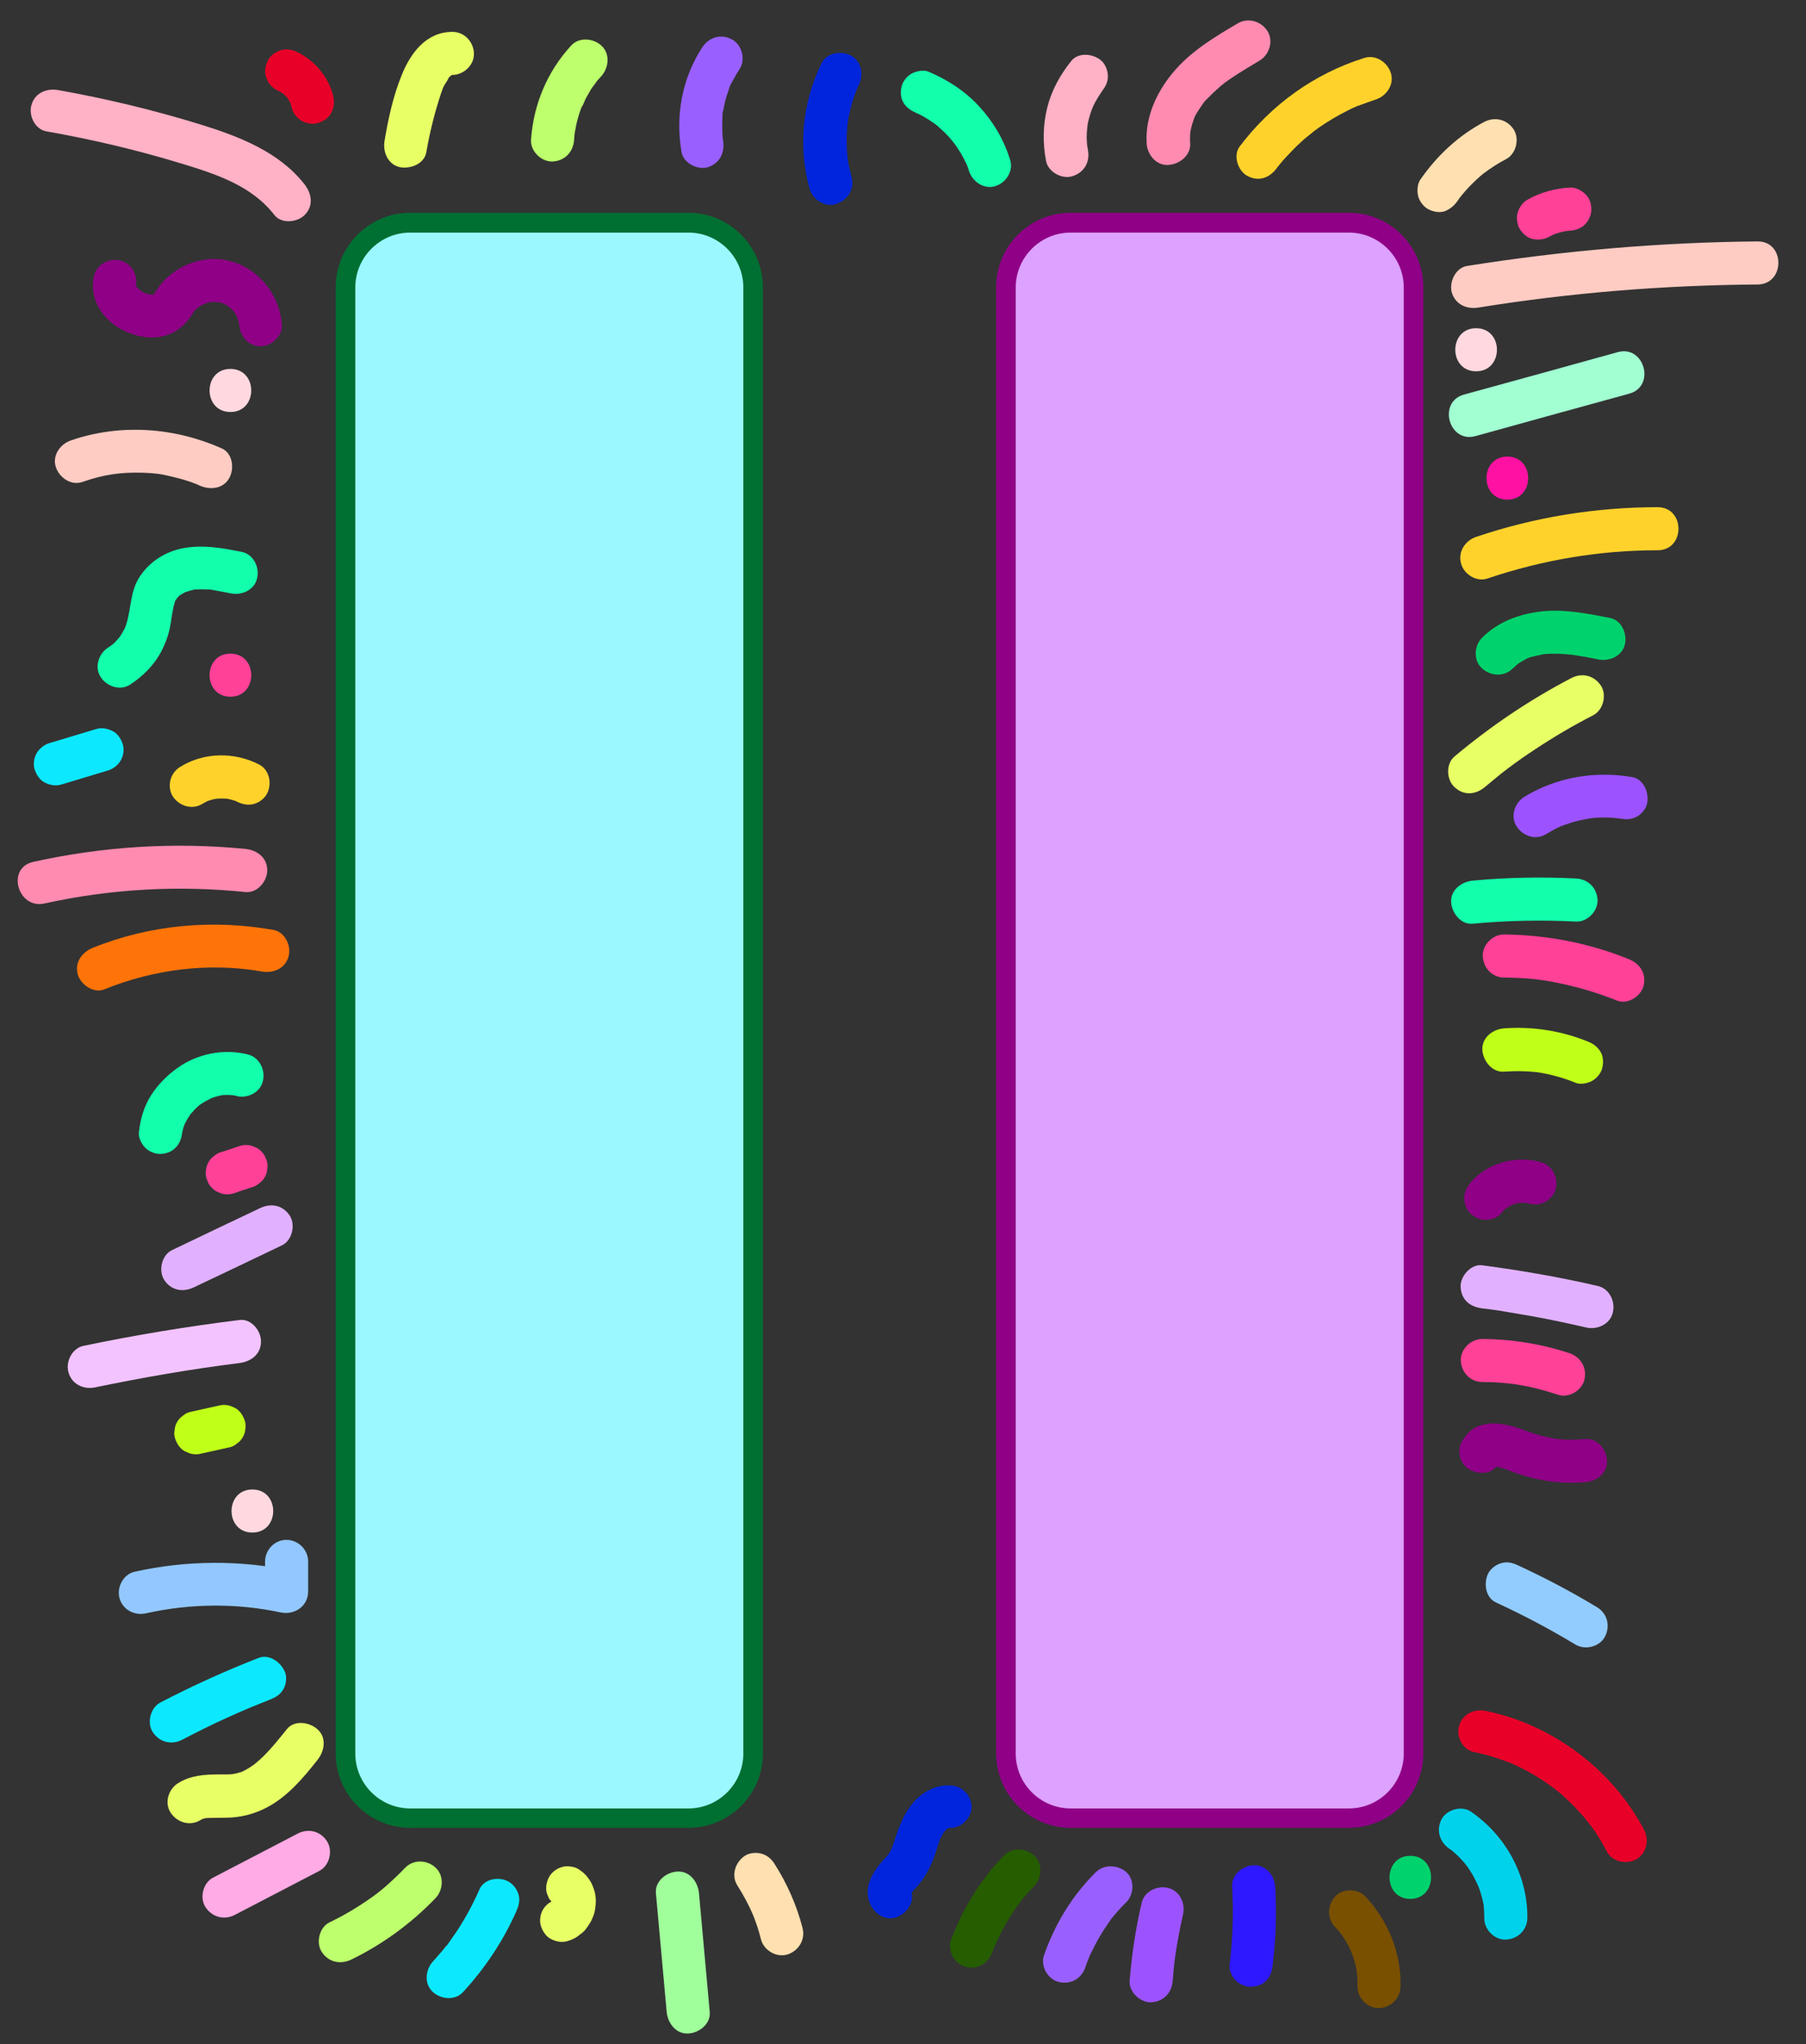 <?xml version="1.0" encoding="utf-8"?>
<!-- Generator: Adobe Illustrator 25.0.1, SVG Export Plug-In . SVG Version: 6.00 Build 0)  -->
<svg version="1.1" id="Layer_1" xmlns="http://www.w3.org/2000/svg" xmlns:xlink="http://www.w3.org/1999/xlink" x="0px" y="0px"
	 viewBox="0 0 83.87 94.91" style="enable-background:new 0 0 83.87 94.91;" xml:space="preserve">
<rect x="0" y="0" width="83.87" height="94.91" fill="#333333" stroke="none"/>
<style type="text/css">
	.st0{fill:#9BF8FF;}
	.st1{fill:#006F32;}
	.st2{fill:#DDA1FF;}
	.st3{fill:#8F0086;}
	.st4{fill:#12FFAC;}
	.st5{fill:#0025DC;}
	.st6{fill:#E9FF66;}
	.st7{fill:#FF7409;}
	.st8{fill:#FFD22B;}
	.st9{fill:#A1FFD2;}
	.st10{fill:#92C8FF;}
	.st11{fill:#E1B1FF;}
	.st12{fill:#FFB1C5;}
	.st13{fill:#FFCCC3;}
	.st14{fill:#FFE0B1;}
	.st15{fill:#A0FF9B;}
	.st16{fill:#BDFF6C;}
	.st17{fill:#C0FF18;}
	.st18{fill:#92CCFF;}
	.st19{fill:#9960FF;}
	.st20{fill:#00D2EC;}
	.st21{fill:#E90028;}
	.st22{fill:#255D00;}
	.st23{fill:#794F00;}
	.st24{fill:#2E18FF;}
	.st25{fill:#9C53FF;}
	.st26{fill:#FF8BB1;}
	.st27{fill:#F2C3FF;}
	.st28{fill:#0CE9FF;}
	.st29{fill:#FFABE5;}
	.st30{fill:#FF4198;}
	.st31{fill:#00D36D;}
	.st32{fill:#FF12A3;}
	.st33{fill:#FFD9DF;}
</style>
<g>
	<path class="st0" d="M19.05,84.43c-1.66,0-3-1.35-3-3.01V13.35c0-1.66,1.35-3,3-3h12.92c1.66,0,3.01,1.35,3.01,3v68.07
		c0,1.66-1.35,3.01-3.01,3.01H19.05z"/>
	<path class="st1" d="M31.97,10.8c1.4,0,2.55,1.14,2.55,2.55v68.07c0,1.4-1.14,2.55-2.55,2.55H19.05c-1.4,0-2.55-1.14-2.55-2.55
		V13.35c0-1.4,1.14-2.55,2.55-2.55H31.97 M31.97,9.88H19.05c-1.91,0-3.46,1.55-3.46,3.46v68.07c0,1.91,1.55,3.46,3.46,3.46h12.92
		c1.91,0,3.46-1.55,3.46-3.46V13.35C35.43,11.43,33.88,9.88,31.97,9.88L31.97,9.88z"/>
</g>
<g>
	<path class="st2" d="M49.72,84.43c-1.66,0-3-1.35-3-3.01V13.35c0-1.66,1.35-3,3-3h12.92c1.66,0,3.01,1.35,3.01,3v68.07
		c0,1.66-1.35,3.01-3.01,3.01H49.72z"/>
	<path class="st3" d="M62.64,10.8c1.4,0,2.55,1.14,2.55,2.55v68.07c0,1.4-1.14,2.55-2.55,2.55H49.72c-1.4,0-2.55-1.14-2.55-2.55
		V13.35c0-1.4,1.14-2.55,2.55-2.55H62.64 M62.64,9.88H49.72c-1.91,0-3.46,1.55-3.46,3.46v68.07c0,1.91,1.55,3.46,3.46,3.46h12.92
		c1.91,0,3.46-1.55,3.46-3.46V13.35C66.1,11.43,64.55,9.88,62.64,9.88L62.64,9.88z"/>
</g>
<g>
	<g>
		<path class="st3" d="M13.09,15.07c-0.15-2-2.08-3.54-4.08-2.9c-0.47,0.15-0.89,0.39-1.26,0.73c-0.18,0.16-0.33,0.36-0.47,0.56
			c-0.03,0.05-0.15,0.22-0.14,0.21c-0.09,0.14-0.05-0.04,0.03,0c0.07-0.02,0.05-0.02-0.05,0.01c0.1-0.01,0.11-0.01,0.04,0
			c-0.04,0-0.29-0.02-0.2,0c0.1,0.02-0.16-0.05-0.2-0.06c-0.07-0.02-0.06-0.02,0.01,0.01c-0.04-0.02-0.09-0.04-0.13-0.07
			c-0.04-0.02-0.23-0.15-0.19-0.12c0.1,0.08-0.19-0.22-0.11-0.11c0.08,0.1-0.13-0.25-0.06-0.11c0.02,0.03,0.03,0.07,0.02,0.12
			c0-0.12,0-0.12,0-0.01c0.12-0.53-0.16-1.08-0.7-1.23c-0.51-0.14-1.11,0.17-1.23,0.7c-0.27,1.13,0.47,2.15,1.48,2.6
			c1.08,0.48,2.25,0.36,2.97-0.65c0.06-0.09,0.12-0.18,0.18-0.27C9.05,14.4,9.04,14.41,9,14.47c0.03-0.04,0.06-0.07,0.1-0.1
			c0.03-0.03,0.07-0.07,0.1-0.1c-0.07,0.05-0.07,0.05-0.01,0.01c0.09-0.06,0.19-0.12,0.29-0.17c-0.15,0.08,0.07-0.02,0.12-0.04
			c0.09-0.03,0.18-0.05,0.28-0.06c-0.18,0.03,0.06,0.01,0.11,0.01c0.03,0,0.3,0.04,0.11,0c0.09,0.02,0.18,0.04,0.28,0.07
			c-0.17-0.05,0.08,0.04,0.11,0.06c0.03,0.02,0.24,0.16,0.11,0.06c0.07,0.06,0.14,0.13,0.21,0.2c0.15,0.14-0.02-0.06,0.08,0.1
			c0.05,0.08,0.1,0.16,0.14,0.25c-0.08-0.16,0.04,0.12,0.05,0.16c0.01,0.05,0.02,0.09,0.03,0.14c-0.01-0.11-0.01-0.1,0,0.02
			c0.04,0.54,0.43,1,1,1C12.6,16.07,13.13,15.61,13.09,15.07L13.09,15.07z"/>
	</g>
</g>
<g>
	<g>
		<path class="st3" d="M69.48,68.1c0.02-0.03,0.05-0.06,0.08-0.09c-0.13,0.09-0.15,0.11-0.07,0.05c-0.16,0.06-0.18,0.07-0.08,0.04
			c0.1-0.02,0.07-0.02-0.09,0c0.02,0.01,0.23,0.01,0.25,0C69.4,68.08,69.38,68.07,69.48,68.1c0.05,0.01,0.09,0.02,0.14,0.03
			c0.37,0.09,0.72,0.26,1.09,0.37c0.94,0.29,1.95,0.41,2.92,0.32c0.52-0.04,1.03-0.43,1-1c-0.02-0.5-0.44-1.05-1-1
			c-0.25,0.02-0.5,0.03-0.75,0.03c-0.13,0-0.26-0.01-0.4-0.02c-0.06,0-0.12-0.01-0.18-0.02c-0.1-0.01-0.09-0.01,0,0
			c-0.51-0.07-1.01-0.21-1.49-0.39c-0.87-0.34-2.08-0.61-2.75,0.26c-0.17,0.22-0.29,0.42-0.29,0.71c0,0.25,0.11,0.54,0.29,0.71
			C68.42,68.43,69.14,68.54,69.48,68.1L69.48,68.1z"/>
	</g>
</g>
<g>
	<g>
		<path class="st3" d="M69.7,56.35c0.1-0.12,0.21-0.23,0.34-0.33c-0.07,0.05-0.13,0.1-0.2,0.16c0.15-0.12,0.32-0.21,0.49-0.29
			c-0.08,0.03-0.16,0.07-0.24,0.1c0.19-0.08,0.38-0.13,0.58-0.16c-0.09,0.01-0.18,0.02-0.27,0.04c0.2-0.03,0.4-0.03,0.6,0
			c-0.09-0.01-0.18-0.02-0.27-0.04c0.1,0.01,0.2,0.04,0.29,0.06c0.25,0.07,0.55,0.03,0.77-0.1c0.21-0.12,0.41-0.36,0.46-0.6
			c0.12-0.53-0.16-1.07-0.7-1.23c-1.14-0.33-2.51,0.04-3.27,0.97C68.12,55.14,68,55.36,68,55.64c0,0.25,0.11,0.54,0.29,0.71
			c0.19,0.17,0.44,0.3,0.71,0.29C69.25,56.63,69.54,56.55,69.7,56.35L69.7,56.35z"/>
	</g>
</g>
<g>
	<g>
		<path class="st4" d="M68.39,42.89c1.6-0.15,3.2-0.18,4.8-0.1c0.52,0.03,1.02-0.48,1-1c-0.03-0.57-0.44-0.97-1-1
			c-1.6-0.08-3.2-0.05-4.8,0.1c-0.52,0.05-1.03,0.43-1,1C67.42,42.39,67.84,42.94,68.39,42.89L68.39,42.89z"/>
	</g>
</g>
<g>
	<g>
		<path class="st4" d="M46.91,7.42c-0.29-0.93-0.78-1.77-1.44-2.48C44.81,4.22,44,3.7,43.1,3.32c-0.22-0.09-0.57-0.01-0.77,0.1
			c-0.21,0.12-0.41,0.36-0.46,0.6c-0.06,0.26-0.05,0.54,0.1,0.77c0.15,0.23,0.34,0.35,0.6,0.46c-0.32-0.13,0,0,0.08,0.04
			c0.08,0.04,0.17,0.08,0.25,0.13c0.16,0.09,0.32,0.19,0.47,0.3c0.03,0.02,0.07,0.05,0.1,0.07c0.15,0.11-0.18-0.14-0.04-0.03
			c0.08,0.06,0.16,0.13,0.23,0.2c0.14,0.12,0.27,0.25,0.4,0.39c0.06,0.07,0.12,0.14,0.18,0.21c0.03,0.03,0.05,0.07,0.08,0.1
			c-0.2-0.22-0.08-0.1-0.03-0.04c0.11,0.15,0.21,0.3,0.31,0.46c0.09,0.16,0.18,0.32,0.26,0.49c0.01,0.03,0.03,0.06,0.04,0.09
			c-0.02-0.05-0.04-0.1-0.06-0.15c0,0.03,0.05,0.12,0.06,0.14c0.04,0.09,0.07,0.19,0.1,0.29c0.16,0.5,0.7,0.87,1.23,0.7
			C46.71,8.49,47.08,7.95,46.91,7.42L46.91,7.42z"/>
	</g>
</g>
<g>
	<g>
		<path class="st4" d="M11.24,25.63c-0.92-0.19-1.84-0.35-2.77-0.17c-0.8,0.16-1.52,0.62-1.97,1.3c-0.45,0.66-0.4,1.44-0.62,2.17
			c-0.02,0.08-0.05,0.16-0.08,0.23c0.06-0.16,0.01-0.01-0.03,0.06c-0.08,0.15-0.16,0.29-0.26,0.42c0.1-0.14,0,0-0.05,0.05
			c-0.05,0.05-0.09,0.1-0.14,0.15c-0.02,0.02-0.22,0.19-0.12,0.11c0.09-0.08-0.14,0.1-0.17,0.11c-0.44,0.28-0.66,0.9-0.36,1.37
			c0.28,0.44,0.9,0.66,1.37,0.36c0.6-0.39,1.13-0.92,1.46-1.56c0.17-0.33,0.3-0.67,0.38-1.03c0.07-0.34,0.1-0.69,0.18-1.03
			c0.02-0.07,0.04-0.14,0.06-0.22c0.07-0.23-0.09,0.12,0.04-0.09c0.02-0.02,0.15-0.2,0.06-0.1c-0.09,0.1,0.09-0.08,0.11-0.1
			c0.07-0.08-0.14,0.08,0.02-0.02c0.07-0.04,0.14-0.08,0.21-0.12c0.18-0.11-0.16,0.04,0.06-0.03c0.06-0.02,0.13-0.04,0.19-0.06
			c0.07-0.02,0.13-0.03,0.2-0.05c0.25-0.06-0.24,0,0.08-0.01c0.19-0.01,0.39-0.01,0.58,0c0.09,0.01,0.18,0.01,0.26,0.03
			c-0.17-0.02,0.16,0.03,0.15,0.03c0.21,0.04,0.42,0.08,0.63,0.12c0.51,0.11,1.11-0.15,1.23-0.7
			C12.06,26.36,11.79,25.75,11.24,25.63L11.24,25.63z"/>
	</g>
</g>
<g>
	<g>
		<path class="st4" d="M8.46,52.59c0.02-0.19-0.05,0.24-0.01,0.06c0.01-0.05,0.02-0.1,0.03-0.15c0.02-0.1,0.05-0.19,0.09-0.29
			c0.01-0.03,0.02-0.06,0.04-0.09c-0.02,0.05-0.04,0.1-0.06,0.15c0.01-0.04,0.05-0.1,0.06-0.14c0.05-0.09,0.09-0.18,0.15-0.26
			c0.03-0.04,0.06-0.08,0.08-0.13c0.05-0.08,0.15-0.14-0.03,0.04c0.07-0.07,0.13-0.15,0.2-0.23c0.07-0.07,0.14-0.14,0.22-0.21
			c0.05-0.05,0.21-0.15-0.04,0.03c0.04-0.03,0.08-0.06,0.12-0.09c0.17-0.12,0.35-0.21,0.53-0.3c0.16-0.08-0.23,0.08-0.05,0.02
			c0.05-0.02,0.09-0.03,0.14-0.05c0.1-0.03,0.19-0.06,0.29-0.08c0.05-0.01,0.1-0.02,0.15-0.03c0.17-0.03-0.26,0.02-0.07,0.01
			c0.09-0.01,0.18-0.01,0.28-0.01c0.1,0,0.2,0.01,0.3,0.02c0.11,0-0.28-0.05-0.07-0.01c0.06,0.01,0.12,0.02,0.17,0.04
			c0.51,0.13,1.11-0.16,1.23-0.7c0.12-0.52-0.16-1.09-0.7-1.23c-1.11-0.28-2.33-0.04-3.26,0.62c-0.49,0.35-0.9,0.76-1.23,1.27
			c-0.34,0.53-0.5,1.11-0.57,1.73c-0.03,0.24,0.13,0.54,0.29,0.71c0.17,0.17,0.46,0.3,0.71,0.29C8.05,53.56,8.4,53.15,8.46,52.59
			L8.46,52.59z"/>
	</g>
</g>
<g>
	<g>
		<path class="st5" d="M39.55,8.23c-0.05-0.19-0.1-0.39-0.14-0.59c-0.02-0.11-0.04-0.23-0.06-0.34c0.03,0.23,0-0.03,0-0.08
			c-0.04-0.42-0.04-0.84-0.01-1.25c0.01-0.1,0.02-0.2,0.03-0.3c-0.03,0.24,0.01-0.07,0.02-0.12c0.04-0.2,0.08-0.4,0.13-0.59
			c0.05-0.19,0.11-0.39,0.18-0.58c0.02-0.04,0.13-0.33,0.04-0.12c0.05-0.11,0.09-0.21,0.14-0.31c0.23-0.47,0.14-1.1-0.36-1.37
			c-0.45-0.24-1.12-0.14-1.37,0.36c-0.88,1.81-1.1,3.88-0.55,5.83c0.14,0.5,0.71,0.87,1.23,0.7C39.36,9.3,39.7,8.77,39.55,8.23
			L39.55,8.23z"/>
	</g>
</g>
<g>
	<g>
		<path class="st5" d="M44.12,82.9c-0.67-0.03-1.31,0.32-1.73,0.82c-0.42,0.51-0.64,1.09-0.84,1.71c-0.04,0.12-0.08,0.24-0.12,0.35
			c-0.08,0.22,0.1-0.2,0,0.01c-0.03,0.06-0.06,0.12-0.09,0.18c-0.03,0.06-0.07,0.11-0.11,0.17c-0.1,0.17,0.13-0.15,0,0
			c-0.08,0.08-0.15,0.17-0.23,0.25c-0.47,0.53-0.89,1.21-0.62,1.94c0.18,0.49,0.69,0.87,1.23,0.7c0.48-0.16,0.89-0.7,0.7-1.23
			c-0.01-0.03-0.06-0.21-0.02-0.03c0.01,0.1,0.01,0.11,0.01,0.03c-0.01,0.05-0.01,0.11-0.02,0.16c0.03-0.16-0.09,0.16-0.03,0.06
			c0.03-0.04,0.05-0.08,0.07-0.12c0.09-0.15-0.11,0.13-0.03,0.03c0.03-0.04,0.07-0.08,0.1-0.12c0.07-0.08,0.14-0.15,0.21-0.23
			c0.38-0.44,0.62-0.9,0.81-1.44c0.07-0.2,0.13-0.41,0.2-0.62c0.02-0.05,0.04-0.11,0.06-0.16c0.04-0.12-0.1,0.19-0.01,0.03
			c0.05-0.09,0.09-0.19,0.15-0.28c0.02-0.03,0.13-0.18,0.03-0.05c-0.11,0.13,0.03-0.03,0.04-0.04c0.03-0.03,0.06-0.06,0.09-0.09
			c0.02-0.02,0.04-0.04,0.07-0.06c0.06-0.05,0.03-0.03-0.08,0.06c0.03-0.01,0.07-0.04,0.1-0.06c0.16-0.1-0.15,0.04-0.05,0.02
			c0.03-0.01,0.12-0.02,0.14-0.04c-0.05,0.01-0.1,0.02-0.15,0.02c0.04,0,0.08,0,0.12,0c0.52,0.02,1.02-0.48,1-1
			C45.09,83.34,44.68,82.92,44.12,82.9L44.12,82.9z"/>
	</g>
</g>
<g>
	<g>
		<path class="st6" d="M68.95,36.55c0.19-0.16,0.39-0.32,0.58-0.48c0.05-0.04,0.1-0.08,0.15-0.12c0.24-0.19-0.08,0.06,0.06-0.05
			c0.1-0.08,0.2-0.15,0.3-0.23c0.41-0.31,0.84-0.61,1.27-0.89c0.86-0.57,1.76-1.1,2.68-1.57c0.46-0.24,0.64-0.93,0.36-1.37
			c-0.31-0.47-0.87-0.62-1.37-0.36c-1.94,1.01-3.76,2.24-5.44,3.65c-0.4,0.34-0.37,1.07,0,1.41C67.96,36.95,68.52,36.91,68.95,36.55
			L68.95,36.55z"/>
	</g>
</g>
<g>
	<g>
		<path class="st6" d="M19.8,7.06c0.16-0.93,0.39-1.85,0.69-2.75c0.03-0.07,0.05-0.15,0.08-0.22c0.06-0.17-0.07,0.16-0.02,0.04
			c0.02-0.04,0.03-0.07,0.05-0.11c0.08-0.15,0.19-0.29,0.26-0.44c-0.03,0.07-0.13,0.16-0.03,0.04c0.03-0.03,0.05-0.06,0.08-0.08
			c0.03-0.03,0.06-0.05,0.08-0.08c0.08-0.08-0.19,0.12-0.05,0.04c0.02-0.01,0.08-0.03,0.09-0.05c-0.02,0.03-0.22,0.07-0.09,0.04
			c0.04-0.01,0.2-0.04,0.03-0.02c-0.19,0.02,0,0.01,0.04,0.01c0.52,0,1.02-0.46,1-1c-0.02-0.54-0.44-1-1-1
			c-1.22,0-1.95,0.99-2.36,2.02c-0.39,0.96-0.62,2.01-0.79,3.03c-0.09,0.51,0.14,1.1,0.7,1.23C19.06,7.86,19.71,7.61,19.8,7.06
			L19.8,7.06z"/>
	</g>
</g>
<g>
	<g>
		<path class="st6" d="M25.87,88.5c0,0,0.01,0.01,0.01,0.01c-0.07-0.05-0.13-0.1-0.2-0.16c0.04,0.04,0.08,0.07,0.12,0.12
			c-0.05-0.07-0.1-0.13-0.16-0.2c0.04,0.05,0.07,0.11,0.1,0.17c-0.03-0.08-0.07-0.16-0.1-0.24c0.03,0.08,0.05,0.16,0.06,0.24
			c-0.01-0.09-0.02-0.18-0.04-0.27c0.01,0.09,0.01,0.18,0,0.27c0.01-0.09,0.02-0.18,0.04-0.27c-0.01,0.09-0.04,0.18-0.07,0.26
			c0.03-0.08,0.07-0.16,0.1-0.24c-0.03,0.08-0.07,0.15-0.13,0.21c0.05-0.07,0.1-0.13,0.16-0.2c-0.04,0.05-0.09,0.1-0.14,0.14
			c0.07-0.05,0.13-0.1,0.2-0.16c-0.05,0.04-0.1,0.07-0.16,0.09c0.08-0.03,0.16-0.07,0.24-0.1c-0.03,0.01-0.05,0.02-0.08,0.03
			c-0.25,0.08-0.47,0.24-0.6,0.46c-0.13,0.21-0.18,0.53-0.1,0.77c0.08,0.24,0.23,0.48,0.46,0.6c0.23,0.12,0.51,0.18,0.77,0.1
			c0.16-0.05,0.32-0.11,0.46-0.21c0.09-0.07,0.19-0.14,0.28-0.22c0.09-0.08,0.16-0.19,0.23-0.29c0.05-0.07,0.09-0.14,0.13-0.21
			c0.07-0.15,0.14-0.3,0.17-0.46c0.06-0.33,0.08-0.66-0.03-0.99c-0.05-0.15-0.11-0.31-0.2-0.44c-0.07-0.1-0.14-0.2-0.23-0.29
			c-0.09-0.09-0.19-0.16-0.29-0.23c-0.11-0.07-0.24-0.11-0.37-0.12c-0.13-0.03-0.27-0.02-0.4,0.02c-0.23,0.06-0.48,0.24-0.6,0.46
			c-0.12,0.23-0.18,0.51-0.1,0.77c0.03,0.08,0.07,0.16,0.1,0.24C25.6,88.29,25.72,88.41,25.87,88.5L25.87,88.5z"/>
	</g>
</g>
<g>
	<g>
		<path class="st6" d="M13.32,80.29c-0.32,0.4-0.64,0.8-1,1.17c-0.09,0.09-0.17,0.17-0.26,0.25c-0.05,0.04-0.1,0.09-0.15,0.13
			c-0.02,0.02-0.2,0.15-0.08,0.07c0.11-0.08-0.09,0.06-0.09,0.06c-0.04,0.03-0.09,0.06-0.13,0.09c-0.11,0.07-0.22,0.13-0.34,0.19
			c-0.13,0.07,0.01,0.02,0.03-0.01c-0.01,0.02-0.15,0.05-0.18,0.06c-0.11,0.04-0.22,0.06-0.34,0.08c-0.24,0.05,0.13,0-0.01,0
			c-0.07,0-0.14,0.01-0.21,0.01c-0.13,0-0.25,0-0.38,0c-0.66,0-1.32,0.04-1.9,0.4c-0.45,0.27-0.66,0.91-0.36,1.37
			c0.29,0.45,0.89,0.65,1.37,0.36c0.01,0,0.22-0.12,0.1-0.06c-0.13,0.05,0.08-0.02,0.11-0.03c0.03-0.01,0.25-0.04,0.11-0.02
			c-0.15,0.02,0.11,0,0.11,0c0.27-0.01,0.54,0,0.8-0.01c0.65-0.01,1.26-0.16,1.84-0.46c0.98-0.5,1.72-1.38,2.39-2.23
			c0.32-0.41,0.43-1.02,0-1.41C14.38,79.96,13.67,79.85,13.32,80.29L13.32,80.29z"/>
	</g>
</g>
<g>
	<g>
		<path class="st7" d="M12.71,43.18c-2.82-0.5-5.73-0.25-8.4,0.83c-0.5,0.2-0.85,0.67-0.7,1.23c0.13,0.47,0.73,0.9,1.23,0.7
			c2.32-0.94,4.86-1.26,7.33-0.83c0.53,0.09,1.08-0.14,1.23-0.7C13.54,43.93,13.24,43.28,12.71,43.18L12.71,43.18z"/>
	</g>
</g>
<g>
	<g>
		<path class="st8" d="M59.29,7.81c0.11-0.15-0.06,0.06,0.02-0.03c0.04-0.05,0.09-0.11,0.13-0.16c0.08-0.1,0.16-0.19,0.24-0.28
			c0.17-0.18,0.34-0.36,0.52-0.54c0.19-0.18,0.38-0.36,0.59-0.52c0.05-0.04,0.11-0.09,0.16-0.13c0.11-0.1-0.13,0.09-0.01,0
			c0.11-0.08,0.22-0.16,0.33-0.24c0.42-0.29,0.86-0.55,1.32-0.78c0.11-0.06,0.22-0.11,0.34-0.16c0.06-0.03,0.13-0.06,0.19-0.08
			c-0.08,0.03-0.11,0.04-0.01,0.01c0.26-0.1,0.52-0.19,0.78-0.28c0.5-0.16,0.87-0.7,0.7-1.23c-0.16-0.5-0.7-0.87-1.23-0.7
			c-2.33,0.73-4.32,2.17-5.79,4.11c-0.32,0.42-0.08,1.14,0.36,1.37C58.45,8.45,58.96,8.26,59.29,7.81L59.29,7.81z"/>
	</g>
</g>
<g>
	<g>
		<path class="st8" d="M12.04,35.5c-1.15-0.59-2.55-0.58-3.66,0.1c-0.22,0.13-0.39,0.35-0.46,0.6c-0.07,0.24-0.04,0.56,0.1,0.77
			c0.29,0.45,0.89,0.65,1.37,0.36c0.12-0.07,0.24-0.14,0.37-0.19c-0.08,0.03-0.16,0.07-0.24,0.1c0.22-0.09,0.45-0.15,0.69-0.18
			c-0.09,0.01-0.18,0.02-0.27,0.04c0.24-0.03,0.48-0.03,0.71,0c-0.09-0.01-0.18-0.02-0.27-0.04c0.24,0.03,0.47,0.09,0.69,0.18
			c-0.08-0.03-0.16-0.07-0.24-0.1c0.06,0.03,0.13,0.06,0.19,0.09c0.24,0.12,0.51,0.17,0.77,0.1c0.23-0.06,0.48-0.24,0.6-0.46
			C12.64,36.42,12.53,35.76,12.04,35.5L12.04,35.5z"/>
	</g>
</g>
<g>
	<g>
		<path class="st8" d="M69.08,26.86c2.55-0.86,5.2-1.31,7.9-1.31c1.29,0,1.29-2,0-2c-2.86,0-5.72,0.46-8.43,1.38
			c-0.51,0.17-0.85,0.69-0.7,1.23C67.98,26.66,68.56,27.04,69.08,26.86L69.08,26.86z"/>
	</g>
</g>
<g>
	<g>
		<path class="st9" d="M68.52,20.25c2.38-0.66,4.76-1.32,7.14-1.97c1.24-0.34,0.71-2.27-0.53-1.93c-2.38,0.66-4.76,1.32-7.14,1.97
			C66.75,18.66,67.28,20.59,68.52,20.25L68.52,20.25z"/>
	</g>
</g>
<g>
	<g>
		<path class="st10" d="M12.31,72.49c0,0.47,0,0.94,0,1.41c0.42-0.32,0.84-0.64,1.27-0.96c-2.42-0.51-4.91-0.5-7.33,0.04
			c-0.53,0.12-0.84,0.73-0.7,1.23c0.15,0.54,0.7,0.82,1.23,0.7c2.05-0.46,4.21-0.48,6.26-0.04c0.63,0.13,1.26-0.28,1.27-0.96
			c0-0.47,0-0.94,0-1.41c0-0.54-0.46-1-1-1C12.77,71.49,12.32,71.95,12.31,72.49L12.31,72.49z"/>
	</g>
</g>
<g>
	<g>
		<path class="st11" d="M68.83,60.75c-0.19-0.02,0.14,0.02,0.18,0.02c0.1,0.01,0.2,0.03,0.3,0.04c0.21,0.03,0.43,0.06,0.64,0.1
			c0.41,0.07,0.82,0.14,1.23,0.21c0.83,0.15,1.66,0.33,2.49,0.52c0.51,0.12,1.11-0.16,1.23-0.7c0.12-0.51-0.15-1.1-0.7-1.23
			c-1.77-0.41-3.56-0.72-5.37-0.96c-0.52-0.07-1.02,0.51-1,1C67.86,60.36,68.27,60.68,68.83,60.75L68.83,60.75z"/>
	</g>
</g>
<g>
	<g>
		<path class="st11" d="M12.09,56.09c-1.37,0.65-2.74,1.3-4.11,1.96c-0.47,0.23-0.63,0.94-0.36,1.37c0.31,0.49,0.86,0.6,1.37,0.36
			c1.37-0.65,2.74-1.3,4.11-1.96c0.47-0.23,0.63-0.94,0.36-1.37C13.14,55.96,12.6,55.85,12.09,56.09L12.09,56.09z"/>
	</g>
</g>
<g>
	<g>
		<path class="st12" d="M50.52,6.95c-0.01-0.08-0.02-0.16-0.04-0.23c0.02,0.17,0.03,0.2,0.01,0.09c0-0.04-0.01-0.08-0.01-0.12
			c-0.01-0.16-0.02-0.32-0.01-0.47c0-0.14,0.03-0.28,0.03-0.41c-0.01,0.31-0.01,0.06,0.01-0.03c0.01-0.08,0.03-0.15,0.05-0.23
			c0.04-0.15,0.08-0.3,0.14-0.45c0.02-0.06,0.04-0.11,0.06-0.17c-0.1,0.29-0.01,0.04,0.02-0.03c0.07-0.14,0.15-0.28,0.23-0.41
			c0.04-0.07,0.09-0.13,0.13-0.2c0.02-0.03,0.05-0.06,0.07-0.1c-0.1,0.12-0.11,0.14-0.05,0.06c0.17-0.21,0.29-0.42,0.29-0.71
			c0-0.25-0.11-0.54-0.29-0.71c-0.36-0.33-1.06-0.43-1.41,0c-0.52,0.65-0.92,1.37-1.12,2.18c-0.2,0.82-0.21,1.65-0.05,2.47
			c0.1,0.51,0.74,0.86,1.23,0.7C50.37,8,50.63,7.5,50.52,6.95L50.52,6.95z"/>
	</g>
</g>
<g>
	<g>
		<path class="st12" d="M14.15,8.57c-1.18-1.52-3.06-2.24-4.84-2.79c-2.17-0.67-4.38-1.2-6.62-1.6c-0.53-0.09-1.08,0.14-1.23,0.7
			C1.32,5.36,1.62,6.01,2.16,6.1c2.1,0.37,4.18,0.86,6.22,1.48c1.61,0.49,3.29,1.02,4.36,2.4c0.33,0.43,1.07,0.35,1.41,0
			C14.57,9.56,14.48,9,14.15,8.57L14.15,8.57z"/>
	</g>
</g>
<g>
	<g>
		<path class="st13" d="M10.3,20.82c-2.21-0.98-4.71-1.16-7.01-0.37c-0.49,0.17-0.87,0.69-0.7,1.23c0.16,0.49,0.7,0.88,1.23,0.7
			c1.01-0.35,1.78-0.46,2.82-0.43c0.56,0.02,0.81,0.05,1.34,0.18c0.25,0.06,0.49,0.12,0.73,0.2c0.1,0.03,0.21,0.07,0.31,0.11
			c0.07,0.03,0.14,0.05,0.2,0.08c-0.07-0.03-0.05-0.02,0.06,0.03c0.48,0.21,1.1,0.15,1.37-0.36C10.89,21.76,10.81,21.05,10.3,20.82
			L10.3,20.82z"/>
	</g>
</g>
<g>
	<g>
		<path class="st13" d="M68.66,14.28c4.29-0.69,8.62-1.04,12.96-1.07c1.29-0.01,1.29-2.01,0-2c-4.52,0.04-9.03,0.43-13.5,1.14
			c-0.53,0.09-0.83,0.75-0.7,1.23C67.59,14.15,68.13,14.37,68.66,14.28L68.66,14.28z"/>
	</g>
</g>
<g>
	<g>
		<path class="st14" d="M67.68,9.34c0.07-0.11,0.15-0.21,0.23-0.31c-0.05,0.07-0.1,0.13-0.16,0.2c0.39-0.5,0.84-0.95,1.34-1.33
			c-0.07,0.05-0.13,0.1-0.2,0.16c0.33-0.25,0.68-0.48,1.05-0.67c0.46-0.24,0.64-0.93,0.36-1.37c-0.3-0.47-0.87-0.62-1.37-0.36
			c-1.2,0.63-2.2,1.57-2.97,2.68c-0.14,0.2-0.16,0.54-0.1,0.77c0.06,0.23,0.24,0.48,0.46,0.6c0.23,0.12,0.51,0.18,0.77,0.1
			C67.34,9.71,67.52,9.56,67.68,9.34L67.68,9.34z"/>
	</g>
</g>
<g>
	<g>
		<path class="st14" d="M34.24,87.54c0.29,0.46,0.55,0.94,0.76,1.44c-0.03-0.08-0.07-0.16-0.1-0.24c0.18,0.43,0.33,0.86,0.44,1.31
			c0.13,0.51,0.72,0.86,1.23,0.7c0.52-0.17,0.84-0.69,0.7-1.23c-0.27-1.05-0.72-2.07-1.31-2.99c-0.14-0.22-0.34-0.39-0.6-0.46
			c-0.24-0.07-0.56-0.04-0.77,0.1C34.16,86.45,33.94,87.06,34.24,87.54L34.24,87.54z"/>
	</g>
</g>
<g>
	<g>
		<path class="st15" d="M30.46,87.9c0.17,1.84,0.33,3.68,0.5,5.52c0.05,0.52,0.43,1.03,1,1c0.5-0.02,1.05-0.44,1-1
			c-0.17-1.84-0.33-3.68-0.5-5.52c-0.05-0.52-0.43-1.03-1-1C30.96,86.92,30.41,87.34,30.46,87.9L30.46,87.9z"/>
	</g>
</g>
<g>
	<g>
		<path class="st16" d="M18.82,86.72c-0.26,0.27-0.53,0.53-0.81,0.78c-0.14,0.13-0.29,0.25-0.44,0.37c-0.03,0.03-0.07,0.05-0.1,0.08
			c-0.1,0.08,0.17-0.13,0.02-0.02c-0.08,0.06-0.15,0.12-0.23,0.17c-0.62,0.44-1.27,0.83-1.96,1.16c-0.47,0.23-0.64,0.94-0.36,1.37
			c0.31,0.48,0.86,0.6,1.37,0.36c1.46-0.71,2.8-1.69,3.92-2.86c0.36-0.38,0.4-1.04,0-1.41C19.85,86.36,19.21,86.32,18.82,86.72
			L18.82,86.72z"/>
	</g>
</g>
<g>
	<g>
		<path class="st16" d="M26.66,6.5c0.01-0.08,0.01-0.16,0.02-0.24c0-0.04,0.01-0.08,0.01-0.12c-0.02,0.17-0.03,0.19-0.01,0.09
			c0.03-0.16,0.06-0.32,0.09-0.48c0.04-0.16,0.08-0.31,0.13-0.47c0.03-0.08,0.05-0.15,0.08-0.23c0.01-0.04,0.03-0.08,0.04-0.11
			C27.07,4.84,27.06,4.86,27,5c0.09-0.13,0.14-0.3,0.21-0.44c0.08-0.14,0.16-0.28,0.24-0.42c0.08-0.13,0.21-0.26,0.28-0.4
			c-0.09,0.12-0.11,0.14-0.04,0.06c0.03-0.03,0.05-0.06,0.08-0.09c0.05-0.06,0.11-0.12,0.16-0.18c0.35-0.39,0.41-1.04,0-1.41
			c-0.38-0.35-1.04-0.41-1.41,0c-1.11,1.21-1.75,2.74-1.86,4.38c-0.03,0.52,0.48,1.02,1,1C26.23,7.47,26.62,7.06,26.66,6.5
			L26.66,6.5z"/>
	</g>
</g>
<g>
	<g>
		<path class="st17" d="M9.36,67.49c0.44-0.1,0.87-0.19,1.31-0.29c0.13-0.03,0.24-0.09,0.34-0.18c0.11-0.07,0.19-0.16,0.26-0.28
			c0.07-0.11,0.11-0.24,0.12-0.37c0.03-0.13,0.02-0.27-0.02-0.4c-0.08-0.24-0.23-0.48-0.46-0.6c-0.08-0.03-0.16-0.07-0.24-0.1
			c-0.18-0.05-0.35-0.05-0.53,0c-0.44,0.1-0.87,0.19-1.31,0.29c-0.13,0.03-0.24,0.09-0.34,0.18c-0.11,0.07-0.19,0.16-0.26,0.28
			c-0.07,0.11-0.11,0.24-0.12,0.37c-0.03,0.13-0.02,0.27,0.02,0.4c0.08,0.24,0.23,0.48,0.46,0.6c0.08,0.03,0.16,0.07,0.24,0.1
			C9.01,67.54,9.19,67.54,9.36,67.49L9.36,67.49z"/>
	</g>
</g>
<g>
	<g>
		<path class="st17" d="M69.85,49.76c0.55-0.04,1.09-0.03,1.64,0.04c-0.09-0.01-0.18-0.02-0.27-0.04c0.67,0.09,1.33,0.26,1.96,0.52
			c0.22,0.09,0.57,0.02,0.77-0.1c0.21-0.12,0.41-0.36,0.46-0.6c0.06-0.26,0.05-0.54-0.1-0.77c-0.15-0.23-0.34-0.36-0.6-0.46
			c-1.21-0.49-2.56-0.7-3.87-0.6c-0.52,0.04-1.03,0.43-1,1C68.87,49.26,69.29,49.8,69.85,49.76L69.85,49.76z"/>
	</g>
</g>
<g>
	<g>
		<path class="st18" d="M69.48,74.41c1.26,0.58,2.49,1.23,3.68,1.95c0.45,0.27,1.12,0.11,1.37-0.36c0.26-0.49,0.12-1.08-0.36-1.37
			c-1.19-0.72-2.42-1.37-3.68-1.95c-0.25-0.12-0.5-0.18-0.77-0.1c-0.23,0.06-0.48,0.24-0.6,0.46
			C68.89,73.48,68.97,74.18,69.48,74.41L69.48,74.41z"/>
	</g>
</g>
<g>
	<g>
		<path class="st19" d="M50.88,86.94c-1.09,1.08-1.9,2.41-2.4,3.86c-0.17,0.5,0.19,1.12,0.7,1.23c0.56,0.13,1.05-0.17,1.23-0.7
			c0.05-0.15,0.11-0.31,0.17-0.46c0.02-0.06,0.1-0.21-0.02,0.05c0.02-0.03,0.03-0.07,0.05-0.11c0.03-0.07,0.06-0.14,0.1-0.21
			c0.14-0.3,0.31-0.6,0.48-0.88c0.09-0.14,0.18-0.27,0.27-0.41c0.04-0.06,0.09-0.12,0.13-0.19c0.02-0.03,0.05-0.06,0.07-0.09
			c-0.17,0.23-0.07,0.09-0.03,0.04c0.21-0.26,0.43-0.51,0.67-0.74c0.37-0.37,0.4-1.05,0-1.41C51.89,86.58,51.27,86.55,50.88,86.94
			L50.88,86.94z"/>
	</g>
</g>
<g>
	<g>
		<path class="st19" d="M33.58,6.53c-0.01-0.04-0.02-0.09-0.02-0.13c0.02,0.15,0.02,0.17,0.01,0.06c-0.01-0.09-0.02-0.18-0.02-0.27
			c-0.01-0.16-0.01-0.32-0.01-0.48c0-0.09,0.01-0.18,0.01-0.27c0-0.03,0-0.26,0.03-0.27c-0.01,0.04-0.01,0.09-0.02,0.13
			c0.01-0.05,0.01-0.09,0.02-0.13c0.02-0.09,0.03-0.18,0.05-0.27c0.03-0.16,0.07-0.31,0.12-0.46c0.03-0.09,0.06-0.17,0.09-0.26
			c0.02-0.06,0.09-0.35,0.02-0.08c0.04-0.14,0.14-0.3,0.21-0.43c0.09-0.16,0.18-0.32,0.28-0.47c0.29-0.44,0.1-1.13-0.36-1.37
			c-0.5-0.27-1.06-0.11-1.37,0.36c-0.95,1.44-1.26,3.19-0.97,4.87c0.09,0.52,0.75,0.85,1.23,0.7C33.43,7.58,33.67,7.08,33.58,6.53
			L33.58,6.53z"/>
	</g>
</g>
<g>
	<g>
		<path class="st20" d="M67.32,85.85c0.04,0.03,0.09,0.06,0.13,0.09c0.03,0.02,0.14,0.11,0.02,0.02c-0.13-0.1,0.02,0.02,0.04,0.04
			c0.03,0.03,0.06,0.05,0.09,0.08c0.14,0.12,0.27,0.26,0.39,0.4c0.03,0.04,0.07,0.08,0.1,0.12c0.02,0.02,0.11,0.14,0.02,0.02
			c-0.1-0.13,0.01,0.02,0.03,0.05c0.02,0.03,0.05,0.07,0.07,0.1c0.11,0.16,0.21,0.33,0.3,0.51c0.04,0.08,0.08,0.17,0.12,0.25
			c0.06,0.13-0.03-0.03-0.03-0.07c0,0.04,0.04,0.11,0.06,0.14c0.07,0.17,0.12,0.35,0.17,0.53c0.02,0.09,0.04,0.18,0.06,0.27
			c0.01,0.04,0.01,0.08,0.02,0.12c0.04,0.21-0.02-0.18-0.01-0.05c0.02,0.2,0.03,0.39,0.03,0.59c-0.01,0.52,0.46,1.02,1,1
			c0.55-0.02,0.99-0.44,1-1c0.02-1.97-1-3.83-2.62-4.94c-0.43-0.3-1.13-0.1-1.37,0.36C66.69,84.99,66.85,85.53,67.32,85.85
			L67.32,85.85z"/>
	</g>
</g>
<g>
	<g>
		<path class="st21" d="M12.81,4.16c0.16,0.07,0.3,0.16,0.44,0.26c-0.07-0.05-0.13-0.1-0.2-0.16c0.14,0.11,0.27,0.24,0.38,0.38
			c-0.05-0.07-0.1-0.13-0.16-0.2c0.11,0.14,0.2,0.3,0.27,0.46c-0.03-0.08-0.07-0.16-0.1-0.24c0.05,0.11,0.08,0.23,0.11,0.35
			c0.05,0.24,0.25,0.48,0.46,0.6c0.11,0.07,0.24,0.11,0.37,0.12c0.13,0.03,0.27,0.02,0.4-0.02c0.24-0.08,0.48-0.23,0.6-0.46
			c0.13-0.24,0.16-0.5,0.1-0.77c-0.05-0.24-0.15-0.47-0.26-0.69c-0.11-0.22-0.26-0.42-0.42-0.61c-0.16-0.19-0.34-0.34-0.54-0.49
			c-0.14-0.1-0.28-0.19-0.44-0.26c-0.11-0.07-0.24-0.11-0.37-0.12c-0.13-0.03-0.27-0.02-0.4,0.02c-0.23,0.06-0.48,0.24-0.6,0.46
			c-0.12,0.23-0.18,0.51-0.1,0.77c0.03,0.08,0.07,0.16,0.1,0.24C12.54,3.95,12.66,4.07,12.81,4.16L12.81,4.16z"/>
	</g>
</g>
<g>
	<g>
		<path class="st21" d="M68.45,81.35c0.35,0.07,0.69,0.16,1.03,0.27c0.16,0.05,0.32,0.11,0.48,0.17c0.08,0.03,0.16,0.06,0.24,0.09
			c-0.15-0.06,0.13,0.06,0.13,0.06c0.63,0.29,1.23,0.64,1.79,1.06c0.02,0.01,0.19,0.15,0.08,0.06c0.07,0.05,0.13,0.11,0.2,0.16
			c0.13,0.11,0.26,0.22,0.38,0.34c0.26,0.24,0.51,0.5,0.74,0.77c0.11,0.13,0.22,0.26,0.32,0.39c-0.09-0.11,0.04,0.06,0.06,0.08
			c0.05,0.07,0.1,0.14,0.15,0.21c0.21,0.31,0.4,0.63,0.57,0.96c0.25,0.48,0.92,0.62,1.37,0.36c0.48-0.28,0.61-0.89,0.36-1.37
			c-1.48-2.8-4.26-4.89-7.36-5.52c-0.53-0.11-1.08,0.15-1.23,0.7C67.61,80.61,67.91,81.24,68.45,81.35L68.45,81.35z"/>
	</g>
</g>
<g>
	<g>
		<path class="st22" d="M46.61,86.17c-1.09,1.13-1.91,2.46-2.45,3.93c-0.09,0.23-0.02,0.57,0.1,0.77c0.12,0.21,0.36,0.41,0.6,0.46
			c0.57,0.13,1.03-0.17,1.23-0.7c0.03-0.07,0.06-0.15,0.09-0.22c0.01-0.02,0.09-0.21,0.02-0.05c-0.06,0.15-0.01,0.01,0.01-0.02
			c0.07-0.15,0.14-0.31,0.21-0.46c0.15-0.3,0.31-0.59,0.49-0.88c0.08-0.13,0.17-0.27,0.26-0.4c0.05-0.07,0.1-0.15,0.16-0.22
			c0.02-0.03,0.05-0.06,0.07-0.09c0.08-0.1-0.13,0.16-0.05,0.06c0.22-0.27,0.44-0.53,0.68-0.78c0.36-0.38,0.4-1.04,0-1.41
			C47.63,85.8,47,85.76,46.61,86.17L46.61,86.17z"/>
	</g>
</g>
<g>
	<g>
		<path class="st23" d="M62.01,89.49c0.09,0.1,0.18,0.19,0.26,0.29c0.12,0.14-0.13-0.19-0.02-0.02c0.03,0.05,0.07,0.09,0.1,0.14
			c0.14,0.2,0.26,0.41,0.36,0.63c0.02,0.05,0.05,0.1,0.07,0.15c-0.13-0.26-0.04-0.1-0.02-0.03c0.05,0.12,0.09,0.25,0.13,0.37
			c0.07,0.23,0.12,0.47,0.15,0.71c-0.01-0.09-0.02-0.18-0.04-0.27c0.03,0.26,0.05,0.52,0.04,0.78c-0.01,0.52,0.47,1.02,1,1
			c0.55-0.02,0.99-0.44,1-1c0.04-1.54-0.57-3.06-1.63-4.18c-0.36-0.38-1.06-0.39-1.41,0C61.63,88.48,61.62,89.08,62.01,89.49
			L62.01,89.49z"/>
	</g>
</g>
<g>
	<g>
		<path class="st24" d="M57.22,87.61c0.07,1.21,0.03,2.43-0.12,3.64c-0.03,0.24,0.13,0.55,0.29,0.71c0.17,0.17,0.46,0.3,0.71,0.29
			c0.26-0.01,0.53-0.1,0.71-0.29c0.19-0.21,0.26-0.43,0.29-0.71c0.15-1.21,0.19-2.42,0.12-3.64c-0.03-0.52-0.44-1.03-1-1
			C57.7,86.63,57.18,87.05,57.22,87.61L57.22,87.61z"/>
	</g>
</g>
<g>
	<g>
		<path class="st25" d="M53.02,88.35c-0.28,1.19-0.46,2.4-0.56,3.62c-0.04,0.52,0.49,1.02,1,1c0.58-0.03,0.96-0.44,1-1
			c0.03-0.41,0.07-0.82,0.13-1.23c-0.01,0.09-0.02,0.18-0.04,0.27c0.1-0.71,0.23-1.42,0.39-2.12c0.12-0.51-0.16-1.11-0.7-1.23
			C53.74,87.54,53.15,87.81,53.02,88.35L53.02,88.35z"/>
	</g>
</g>
<g>
	<g>
		<path class="st25" d="M71.8,38.73c0.16-0.1,0.33-0.19,0.5-0.28c0.06-0.03,0.13-0.06,0.19-0.09c0.1-0.04,0.09-0.04-0.04,0.02
			c0.04-0.02,0.09-0.04,0.13-0.05c0.32-0.12,0.65-0.22,0.99-0.28c0.08-0.02,0.16-0.03,0.24-0.04c0.11-0.02,0.09-0.01-0.06,0.01
			C73.8,38,73.85,38,73.89,37.99c0.16-0.02,0.33-0.03,0.5-0.03c0.17,0,0.33,0,0.5,0.01c0.09,0.01,0.19,0.02,0.28,0.03
			c0.11,0.01,0.09,0.01-0.05-0.01c0.05,0.01,0.09,0.01,0.14,0.02c0.27,0.05,0.52,0.04,0.77-0.1c0.21-0.12,0.41-0.36,0.46-0.6
			c0.11-0.48-0.15-1.14-0.7-1.23c-1.72-0.29-3.5,0-5,0.92c-0.45,0.27-0.66,0.91-0.36,1.37C70.72,38.82,71.32,39.03,71.8,38.73
			L71.8,38.73z"/>
	</g>
</g>
<g>
	<g>
		<path class="st26" d="M11.42,39.42c-3.3-0.33-6.64-0.12-9.88,0.6c-1.26,0.28-0.72,2.21,0.53,1.93c3.07-0.68,6.22-0.85,9.34-0.53
			c0.54,0.05,1-0.5,1-1C12.42,39.84,11.96,39.48,11.42,39.42L11.42,39.42z"/>
	</g>
</g>
<g>
	<g>
		<path class="st26" d="M55.27,6.66c-0.01-0.13-0.01-0.26,0-0.39c0-0.01,0.01-0.15,0.01-0.15c-0.02,0.13-0.02,0.15-0.01,0.08
			c0-0.03,0.01-0.05,0.01-0.08c0.02-0.11,0.05-0.23,0.08-0.34c0.02-0.06,0.04-0.12,0.06-0.18c0.04-0.11,0.03-0.14,0-0.01
			c0.06-0.22,0.23-0.46,0.36-0.65c0.04-0.05,0.07-0.11,0.11-0.16c0.07-0.09,0.02-0.05-0.01,0.02c0.05-0.1,0.18-0.21,0.26-0.29
			c0.17-0.18,0.35-0.34,0.53-0.5c0.05-0.04,0.11-0.09,0.16-0.13c0.09-0.08-0.13,0.09,0.02-0.02c0.1-0.07,0.2-0.14,0.3-0.21
			c0.44-0.3,0.9-0.57,1.35-0.84c0.45-0.27,0.65-0.91,0.36-1.37c-0.29-0.45-0.89-0.64-1.37-0.36c-1.02,0.6-2.08,1.23-2.88,2.13
			c-0.84,0.94-1.44,2.17-1.36,3.45c0.03,0.52,0.44,1.03,1,1C54.78,7.63,55.31,7.21,55.27,6.66L55.27,6.66z"/>
	</g>
</g>
<g>
	<g>
		<path class="st27" d="M11.13,61.29c-2.43,0.3-4.85,0.7-7.25,1.2c-0.53,0.11-0.84,0.73-0.7,1.23c0.15,0.55,0.7,0.81,1.23,0.7
			c2.22-0.46,4.46-0.85,6.71-1.13c0.54-0.07,1-0.41,1-1C12.13,61.8,11.67,61.22,11.13,61.29L11.13,61.29z"/>
	</g>
</g>
<g>
	<g>
		<path class="st28" d="M2.84,36.43C3.56,36.21,4.28,36,5,35.78c0.24-0.07,0.47-0.24,0.6-0.46c0.13-0.21,0.18-0.53,0.1-0.77
			c-0.08-0.24-0.23-0.48-0.46-0.6c-0.24-0.12-0.51-0.18-0.77-0.1c-0.72,0.22-1.44,0.43-2.16,0.65c-0.24,0.07-0.47,0.24-0.6,0.46
			c-0.13,0.21-0.18,0.53-0.1,0.77c0.08,0.24,0.23,0.48,0.46,0.6C2.3,36.45,2.57,36.51,2.84,36.43L2.84,36.43z"/>
	</g>
</g>
<g>
	<g>
		<path class="st28" d="M12.01,76.98c-1.56,0.61-3.08,1.3-4.56,2.07c-0.46,0.24-0.64,0.93-0.36,1.37c0.3,0.47,0.87,0.62,1.37,0.36
			c0.69-0.36,1.39-0.71,2.1-1.03c0.35-0.16,0.7-0.31,1.05-0.46c0.07-0.03,0.05-0.02-0.05,0.02c0.05-0.02,0.1-0.04,0.15-0.06
			c0.09-0.04,0.18-0.07,0.27-0.11c0.19-0.08,0.38-0.15,0.57-0.23c0.25-0.1,0.46-0.22,0.6-0.46c0.13-0.21,0.18-0.53,0.1-0.77
			C13.08,77.21,12.53,76.78,12.01,76.98L12.01,76.98z"/>
	</g>
</g>
<g>
	<g>
		<path class="st28" d="M22.27,87.72c-0.28,0.64-0.61,1.26-0.99,1.85c-0.09,0.14-0.18,0.27-0.28,0.41
			c-0.05,0.08-0.11,0.15-0.16,0.23c-0.02,0.03-0.05,0.07-0.07,0.1c-0.02,0.03-0.11,0.14-0.02,0.02c0.1-0.13-0.02,0.03-0.04,0.04
			c-0.03,0.03-0.05,0.06-0.08,0.1c-0.05,0.06-0.1,0.13-0.16,0.19c-0.12,0.14-0.24,0.28-0.37,0.42c-0.35,0.39-0.41,1.04,0,1.41
			c0.38,0.35,1.04,0.41,1.41,0c1.02-1.11,1.86-2.37,2.47-3.75c0.11-0.26,0.18-0.49,0.1-0.77c-0.06-0.23-0.24-0.48-0.46-0.6
			C23.21,87.13,22.5,87.21,22.27,87.72L22.27,87.72z"/>
	</g>
</g>
<g>
	<g>
		<path class="st29" d="M13.82,85.14c-1.31,0.68-2.62,1.36-3.92,2.04c-0.47,0.24-0.64,0.93-0.36,1.37c0.31,0.47,0.87,0.62,1.37,0.36
			c1.31-0.68,2.62-1.36,3.92-2.04c0.47-0.24,0.64-0.93,0.36-1.37C14.89,85.02,14.32,84.88,13.82,85.14L13.82,85.14z"/>
	</g>
</g>
<g>
	<g>
		<path class="st30" d="M71.95,10.99c0.11-0.06,0.21-0.11,0.33-0.16c-0.08,0.03-0.16,0.07-0.24,0.1c0.27-0.11,0.56-0.19,0.85-0.23
			c-0.09,0.01-0.18,0.02-0.27,0.04c0.09-0.01,0.19-0.02,0.28-0.03c0.26-0.01,0.52-0.1,0.71-0.29c0.17-0.17,0.3-0.46,0.29-0.71
			C73.9,9.45,73.81,9.18,73.61,9c-0.19-0.17-0.44-0.31-0.71-0.29c-0.69,0.04-1.36,0.22-1.96,0.56c-0.22,0.12-0.39,0.36-0.46,0.6
			c-0.04,0.13-0.05,0.27-0.02,0.4c0.01,0.13,0.05,0.26,0.12,0.37c0.14,0.21,0.34,0.4,0.6,0.46C71.45,11.15,71.71,11.12,71.95,10.99
			L71.95,10.99z"/>
	</g>
</g>
<g>
	<g>
		<path class="st30" d="M68.84,64.17c0.31,0,0.62,0.01,0.92,0.04c0.17,0.01,0.33,0.03,0.49,0.05c0.25,0.03-0.23-0.04,0.02,0
			c0.08,0.01,0.16,0.02,0.25,0.04c0.62,0.1,1.23,0.26,1.83,0.46c0.5,0.17,1.11-0.19,1.23-0.7c0.13-0.55-0.17-1.05-0.7-1.23
			c-1.3-0.43-2.67-0.65-4.04-0.66c-0.52,0-1.02,0.46-1,1C67.86,63.72,68.28,64.17,68.84,64.17L68.84,64.17z"/>
	</g>
</g>
<g>
	<g>
		<path class="st30" d="M69.86,45.39c1,0.01,1.7,0.08,2.59,0.27c0.91,0.19,1.79,0.46,2.65,0.8c0.49,0.2,1.12-0.21,1.23-0.7
			c0.13-0.58-0.18-1.02-0.7-1.23c-1.83-0.74-3.8-1.12-5.77-1.14c-0.52-0.01-1.02,0.46-1,1C68.88,44.94,69.29,45.39,69.86,45.39
			L69.86,45.39z"/>
	</g>
</g>
<g>
	<g>
		<path class="st30" d="M11.16,53.2c-0.29,0.1-0.58,0.2-0.87,0.29c-0.13,0.03-0.24,0.09-0.34,0.18c-0.11,0.07-0.19,0.16-0.26,0.28
			c-0.07,0.11-0.11,0.24-0.12,0.37c-0.03,0.13-0.02,0.27,0.02,0.4c0.03,0.08,0.07,0.16,0.1,0.24c0.09,0.15,0.21,0.27,0.36,0.36
			c0.08,0.03,0.16,0.07,0.24,0.1c0.18,0.05,0.35,0.05,0.53,0c0.29-0.1,0.58-0.2,0.87-0.29c0.13-0.03,0.24-0.09,0.34-0.18
			c0.11-0.07,0.19-0.16,0.26-0.28c0.07-0.11,0.11-0.24,0.12-0.37c0.03-0.13,0.02-0.27-0.02-0.4c-0.03-0.08-0.07-0.16-0.1-0.24
			c-0.09-0.15-0.21-0.27-0.36-0.36c-0.08-0.03-0.16-0.07-0.24-0.1C11.51,53.15,11.33,53.15,11.16,53.2L11.16,53.2z"/>
	</g>
</g>
<g>
	<g>
		<path class="st30" d="M10.7,32.35c1.29,0,1.29-2,0-2C9.41,30.35,9.41,32.35,10.7,32.35L10.7,32.35z"/>
	</g>
</g>
<g>
	<g>
		<path class="st31" d="M70.25,31.04c0.08-0.07,0.15-0.14,0.23-0.21c-0.18,0.15,0.02,0,0.05-0.03c0.09-0.06,0.18-0.11,0.27-0.16
			c0.05-0.03,0.25-0.15,0.05-0.03c0.15-0.09,0.36-0.13,0.53-0.17c0.09-0.02,0.18-0.03,0.27-0.06c0.08-0.01,0.05-0.01-0.07,0.01
			c0.05-0.01,0.11-0.01,0.16-0.02c0.44-0.04,0.88-0.01,1.32,0.04c0.32,0.04-0.19-0.03,0.12,0.02c0.13,0.02,0.26,0.04,0.38,0.06
			c0.22,0.04,0.45,0.08,0.67,0.13c0.51,0.1,1.1-0.15,1.23-0.7c0.11-0.5-0.15-1.12-0.7-1.23c-1.04-0.2-2.12-0.42-3.18-0.3
			c-1.03,0.12-2.02,0.48-2.76,1.23c-0.37,0.37-0.4,1.05,0,1.41C69.24,31.41,69.86,31.43,70.25,31.04L70.25,31.04z"/>
	</g>
</g>
<g>
	<g>
		<path class="st31" d="M65.49,88.17c1.29,0,1.29-2,0-2C64.21,86.17,64.21,88.17,65.49,88.17L65.49,88.17z"/>
	</g>
</g>
<g>
	<g>
		<path class="st32" d="M70,23.2c1.29,0,1.29-2,0-2C68.71,21.2,68.71,23.2,70,23.2L70,23.2z"/>
	</g>
</g>
<g>
	<g>
		<path class="st33" d="M68.55,17.24c1.29,0,1.29-2,0-2C67.26,15.24,67.26,17.24,68.55,17.24L68.55,17.24z"/>
	</g>
</g>
<g>
	<g>
		<path class="st33" d="M10.7,19.13c1.29,0,1.29-2,0-2C9.41,17.13,9.41,19.13,10.7,19.13L10.7,19.13z"/>
	</g>
</g>
<g>
	<g>
		<path class="st33" d="M11.72,71.16c1.29,0,1.29-2,0-2C10.43,69.16,10.43,71.16,11.72,71.16L11.72,71.16z"/>
	</g>
</g>
</svg>
